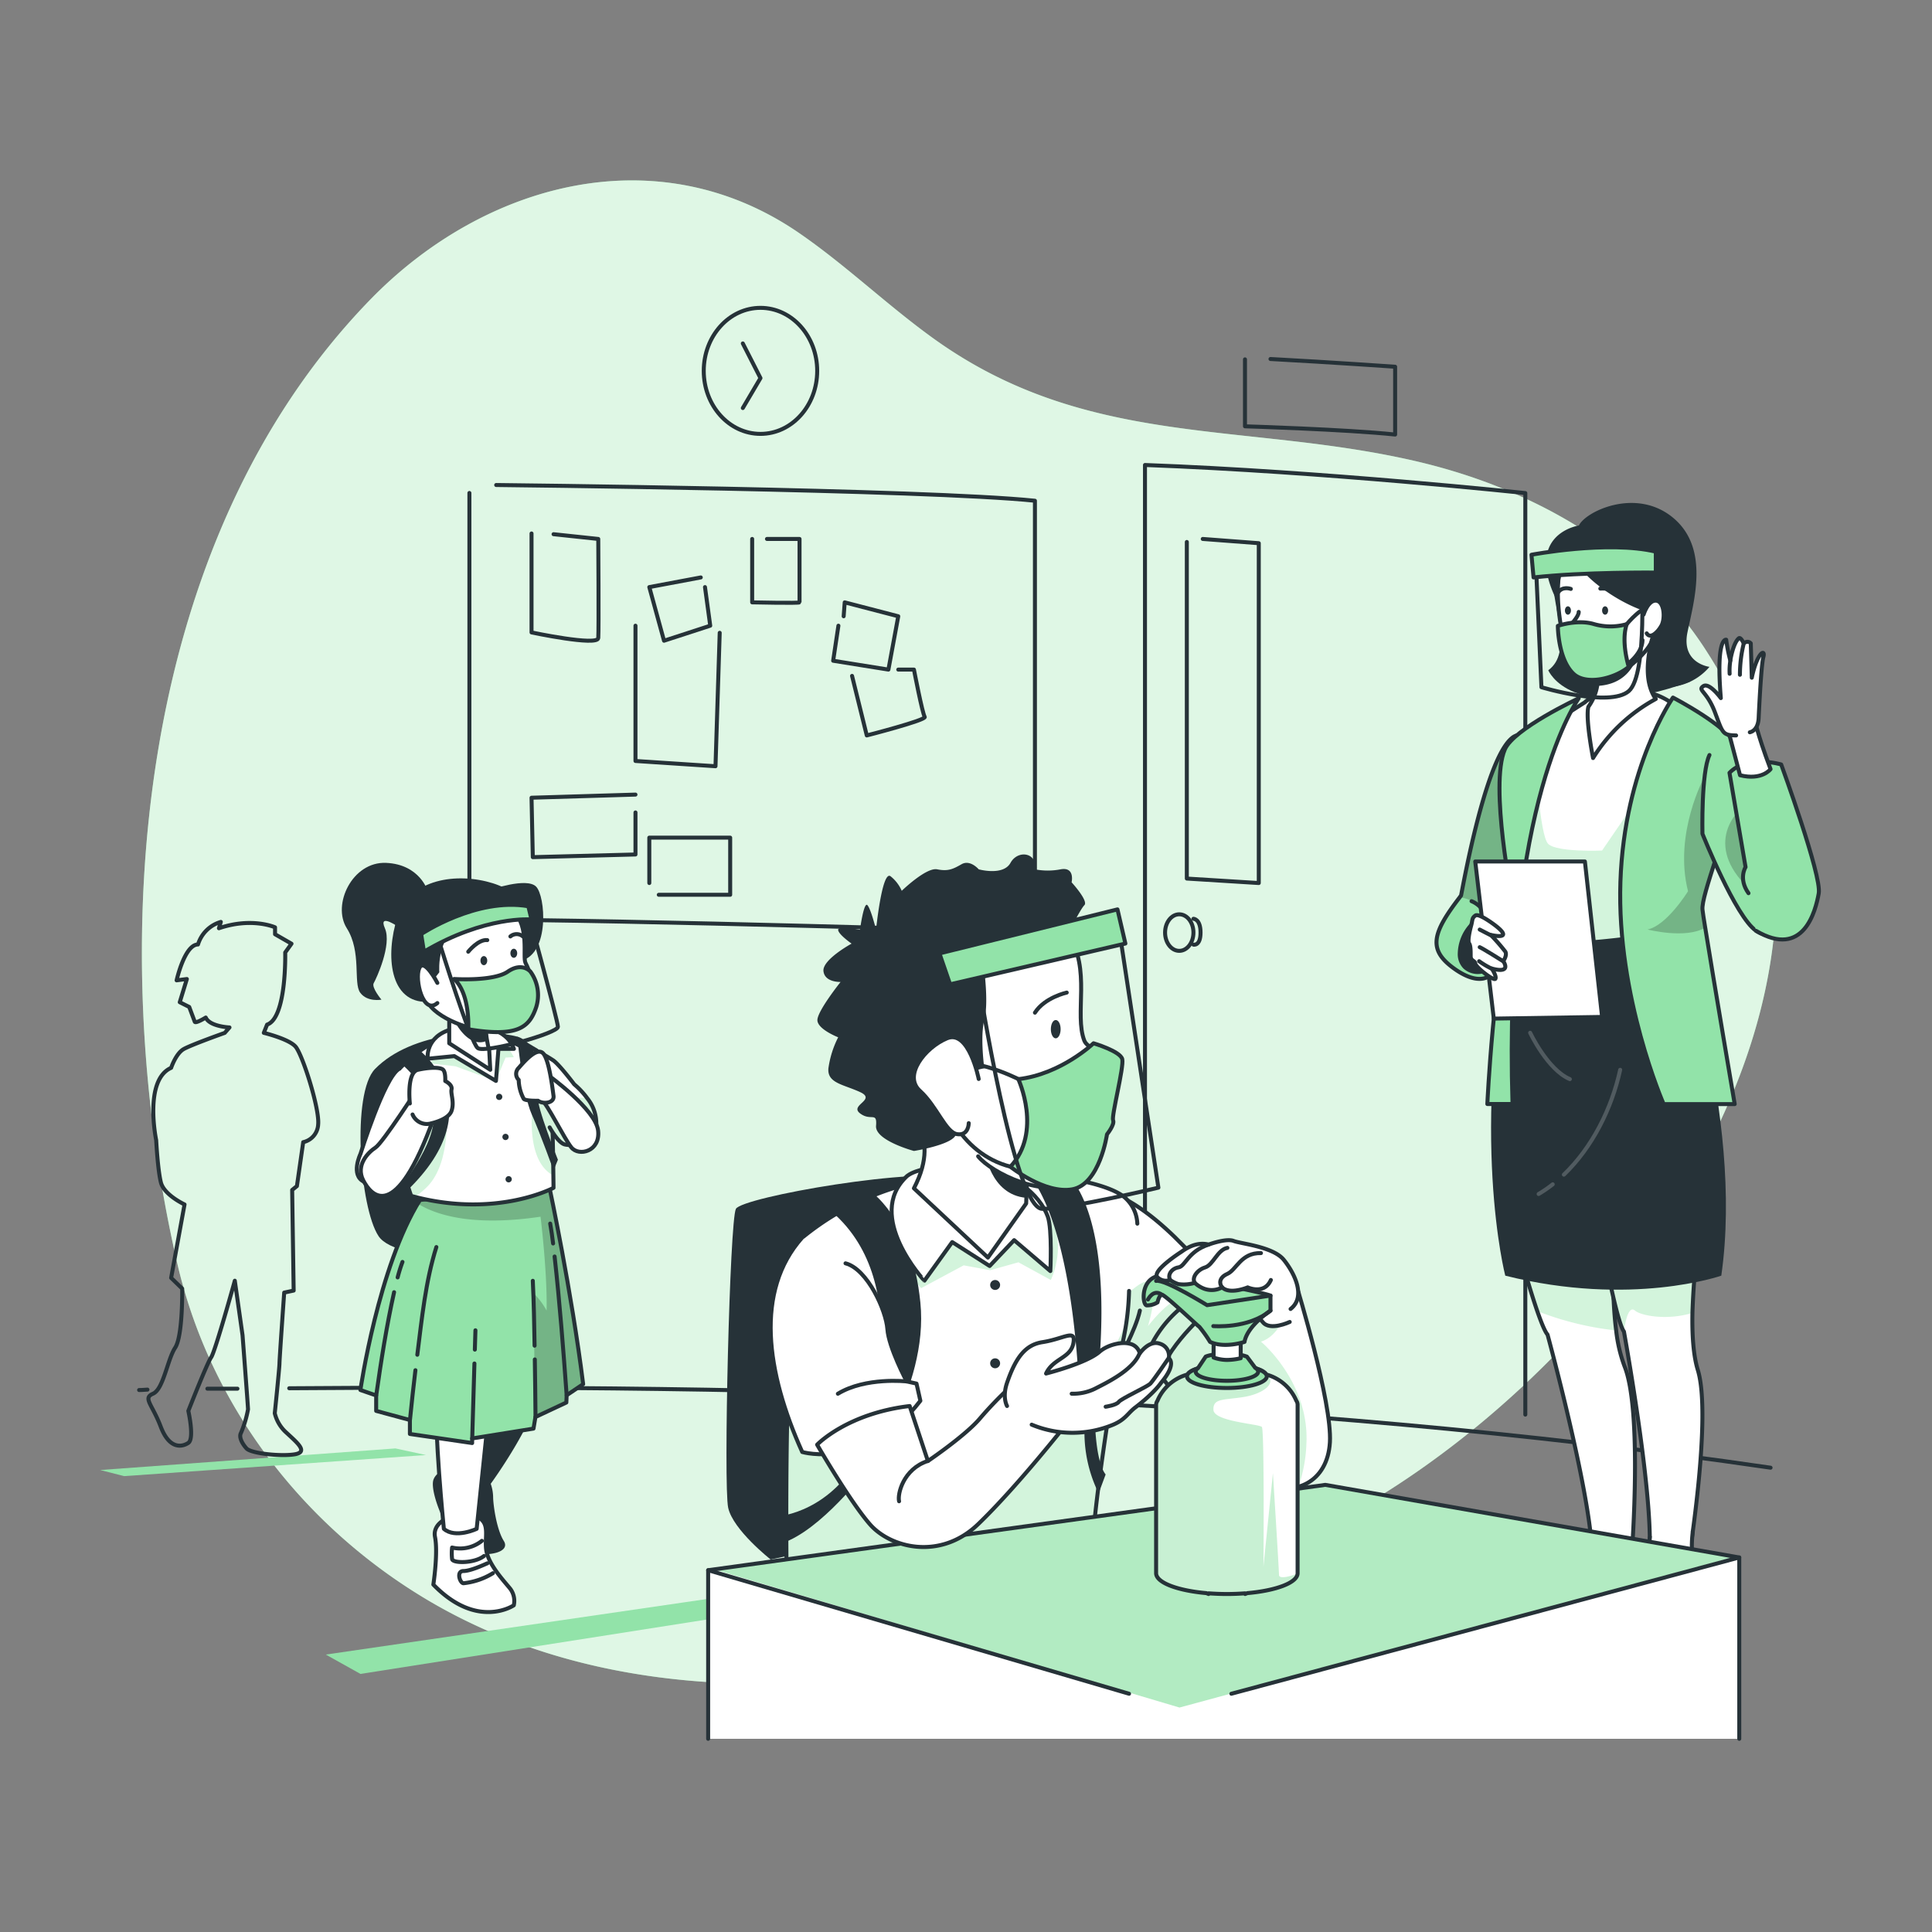<svg xmlns="http://www.w3.org/2000/svg" xmlns:xlink="http://www.w3.org/1999/xlink" viewBox="0 0 500 500"><rect x="0" y="0" width="500" height="500" fill="#808080" stroke="none"/><defs><clipPath id="freepik--clip-path--inject-31"><path d="M142.22,307.42s5.71,26.8,8.7,50.8l-4.27,2.87-.08,1.88-8,3.75-.5,3-15.88,2.55v1.19l-16.11-2.35v-3.61l-8.73-2.36v-4l-4.08-1.41s4.64-32,15.43-49.19Z" style="fill:#92E3A9;stroke:#263238;stroke-linecap:round;stroke-linejoin:round;stroke-width:1.031px"></path></clipPath><clipPath id="freepik--clip-path-2--inject-31"><path d="M143.25,307.41s-14.58,7.84-35.95,2.32l-.9-.24s-1.74-5.08-3.42-11c-2.07-7.27-4-15.84-2.75-18.18,0,0,8.14-11.7,19.65-12.89,9.78-1,21.41,5.91,22.3,10.41a84.85,84.85,0,0,1,.67,9.66h0c.21,5.85.32,12.79.36,16.75C143.24,306.19,143.25,307.41,143.25,307.41Z" style="fill:#fff;stroke:#263238;stroke-linecap:round;stroke-linejoin:round;stroke-width:1.031px"></path></clipPath><clipPath id="freepik--clip-path-3--inject-31"><path d="M137.89,271.48a43.58,43.58,0,0,1,5.37,3c1.64,1.23,5.34,6.13,5.34,6.13a20.75,20.75,0,0,1,3.39,3.63,10.43,10.43,0,0,1,2.34,6.72c-.43,5.43-6.48,5.68-8.21,5.21s-3.87-4.4-3.87-4.4" style="fill:#fff;stroke:#263238;stroke-linecap:round;stroke-linejoin:round;stroke-width:1.031px"></path></clipPath><clipPath id="freepik--clip-path-4--inject-31"><path d="M387.78,244.25c0,.42,0,.84,0,1.25.3,8.16-4.64,10.06-11.45,5.17s-5.72-9.1,1.44-18.44c.1-.15.21-.3.34-.46s6-34.67,13.07-40.67a3.66,3.66,0,0,1,1.31-.77S402.89,245.16,387.78,244.25Z" style="fill:#92E3A9;stroke:#263238;stroke-linecap:round;stroke-linejoin:round;stroke-width:1.031px"></path></clipPath><clipPath id="freepik--clip-path-5--inject-31"><path d="M422.35,401.38,412,401.31c-.69-16.3-11.5-55.92-11.5-55.92-.65-.73-1.58-3-2.65-6.06-3.54-10.25-8.46-29.43-8.46-29.43L418,315.11s-1.37,16.56.26,29.21a38.67,38.67,0,0,0,2.16,9.25C425.06,365,422.35,401.38,422.35,401.38Z" style="fill:#fff;stroke:#263238;stroke-linecap:round;stroke-linejoin:round;stroke-width:1.031px"></path></clipPath><clipPath id="freepik--clip-path-6--inject-31"><path d="M437.22,402.34l-10.29-1c.71-16.29-6.66-56.74-6.66-56.74-2.43-3.22-7.58-33.69-8-36.2l0-.16.65.18,27.38,7.68A184.74,184.74,0,0,0,438,339.78c-.11,5.57.22,11,1.4,14.8C443,366.33,437.22,402.34,437.22,402.34Z" style="fill:#fff;stroke:#263238;stroke-linecap:round;stroke-linejoin:round;stroke-width:1.031px"></path></clipPath><clipPath id="freepik--clip-path-7--inject-31"><path d="M444,197.81l-4.62,21.88-4.48,21.18s-18.76,3.27-29.19,3.27-14.17-2.94-14.17-2.94l-.64-37.68,0-2.2,12.27-15.09,7-4.48s1.67-2.17,10.37-2.9a17.71,17.71,0,0,1,13.59,4.26Z" style="fill:#fff;stroke:#263238;stroke-linecap:round;stroke-linejoin:round;stroke-width:1.031px"></path></clipPath><clipPath id="freepik--clip-path-8--inject-31"><path d="M441.31,240.09c2.05,12.8,7.63,45.65,7.63,45.65H430.55S418.36,258,419.36,228.23s13.6-47.7,13.6-47.7,14.28,7.42,16,12.14c2.28,6.34-1.68,19.36-4.9,29.52-2,6.28-3.69,11.45-3.45,13.28C440.68,236.2,440.94,237.82,441.31,240.09Z" style="fill:#92E3A9;stroke:#263238;stroke-linecap:round;stroke-linejoin:round;stroke-width:1.031px"></path></clipPath><clipPath id="freepik--clip-path-9--inject-31"><path d="M446.62,189.59c3.3,2.5,6.23,9.15,8.68,16.53s4.42,15.4,5.83,20.8c.45,1.72.84,3.16,1.17,4.24,2.41,7.82-2.59,13.23-7.84,9.71s-13.87-25.09-13.87-25.09-.35-15.85,1.82-20.38" style="fill:#92E3A9;stroke:#263238;stroke-linecap:round;stroke-linejoin:round;stroke-width:1.031px"></path></clipPath><clipPath id="freepik--clip-path-10--inject-31"><path d="M288.32,309c14.41,5.71,29.49,27.19,29.49,27.19s-12.61,22-21,22.53l-22-6.83Z" style="fill:#fff;stroke:#263238;stroke-linecap:round;stroke-linejoin:round;stroke-width:1.031px"></path></clipPath><clipPath id="freepik--clip-path-11--inject-31"><path d="M292.2,334.09A68.6,68.6,0,0,1,289,353.17s-5.78,34.2-6.34,48.19c-.81,19.88-79.05,9.46-79.05,9.46s-1.17-78.59,4.06-90.56a71.65,71.65,0,0,1,38-15.77c22.73-2.08,39.47,1.13,44.9,5a9.47,9.47,0,0,1,3.77,7.19" style="fill:#fff;stroke:#263238;stroke-linecap:round;stroke-linejoin:round;stroke-width:1.031px"></path></clipPath><clipPath id="freepik--clip-path-12--inject-31"><polyline points="183.27 450 183.27 406.37 184.79 406.16 342.98 384.28 449.09 402.89 450.12 403.07 450.12 450" style="fill:#fff;stroke:#263238;stroke-linecap:round;stroke-linejoin:round;stroke-width:1.031px"></polyline></clipPath><clipPath id="freepik--clip-path-13--inject-31"><path d="M313.87,338.11s-11.34,9.35-13.67,17.6c0,0,17.88,24.83,26.44,28.3s16.93-.47,17.54-10.74S335.61,333,335.61,333l-16.5,2.62,1.52,11.54Z" style="fill:#fff;stroke:#263238;stroke-linecap:round;stroke-linejoin:round;stroke-width:1.031px"></path></clipPath><clipPath id="freepik--clip-path-14--inject-31"><path d="M335.49,362.51a11.81,11.81,0,0,0-7.79-6.79c-.79-1.44-5-2.55-10.18-2.55s-9.39,1.11-10.19,2.55a11.81,11.81,0,0,0-7.8,6.83,1.86,1.86,0,0,0-.33,1v43.59c0,2.44,5.48,4.49,13,5.16l.58.23v-.18c1.51.11,3.09.18,4.73.18s3.22-.07,4.72-.18v.18l.59-.23c7.52-.67,13-2.72,13-5.16V363.55A1.85,1.85,0,0,0,335.49,362.51Z" style="fill:#fff;stroke:#263238;stroke-linecap:round;stroke-linejoin:round;stroke-width:1.031px"></path></clipPath></defs><g id="freepik--background-simple--inject-31"><path d="M459.67,233.46A112,112,0,0,0,442,169.08c-16.93-26.87-45.8-42.92-76.17-49.86-44.13-10.08-84.43-3.17-123.91-31.38-12.17-8.7-23-19.24-35.33-27.68-36.44-24.91-81.1-13-110.59,17.2-61.53,63.11-69,167.51-50.18,249.35,8.42,36.72,32.31,68,64.67,87.28,73.19,43.58,179,15,246.57-26.77C407.45,356.07,457.69,295.51,459.67,233.46Z" style="fill:#92E3A9"></path><path d="M459.67,233.46A112,112,0,0,0,442,169.08c-16.93-26.87-45.8-42.92-76.17-49.86-44.13-10.08-84.43-3.17-123.91-31.38-12.17-8.7-23-19.24-35.33-27.68-36.44-24.91-81.1-13-110.59,17.2-61.53,63.11-69,167.51-50.18,249.35,8.42,36.72,32.31,68,64.67,87.28,73.19,43.58,179,15,246.57-26.77C407.45,356.07,457.69,295.51,459.67,233.46Z" style="fill:#fff;opacity:0.7"></path></g><g id="freepik--Room--inject-31"><path d="M394.75,366.1V127.61s-52.25-5.57-98.43-7.27V343.23" style="fill:none;stroke:#263238;stroke-linecap:round;stroke-linejoin:round;stroke-width:1.031px"></path><path d="M322.2,93v17.33s26.22.79,38.86,2.13V94.91s-16.4-1.14-32.26-2" style="fill:none;stroke:#263238;stroke-linecap:round;stroke-linejoin:round;stroke-width:1.031px"></path><polyline points="307.15 140.26 307.15 227.37 325.77 228.53 325.77 140.58 311.27 139.48" style="fill:none;stroke:#263238;stroke-linecap:round;stroke-linejoin:round;stroke-width:1.031px"></polyline><path d="M308.86,241.35c0,2.61-1.64,4.73-3.67,4.73s-3.67-2.12-3.67-4.73,1.65-4.73,3.67-4.73S308.86,238.73,308.86,241.35Z" style="fill:none;stroke:#263238;stroke-linecap:round;stroke-linejoin:round;stroke-width:1.031px"></path><path d="M308.86,237.78s1.84,0,1.84,3.57-1.84,3.12-1.84,3.12" style="fill:none;stroke:#263238;stroke-linecap:round;stroke-linejoin:round;stroke-width:1.031px"></path><path d="M128.41,125.52s111,1.15,139.43,4.07V241.25S160.29,238,121.48,238V127.58" style="fill:none;stroke:#263238;stroke-linecap:round;stroke-linejoin:round;stroke-width:1.031px"></path><path d="M137.56,138.06v25.61s17.11,3.63,17.27,1.46,0-25.65,0-25.65l-11.57-1.23" style="fill:none;stroke:#263238;stroke-linecap:round;stroke-linejoin:round;stroke-width:1.031px"></path><polyline points="164.46 161.93 164.46 196.94 185.17 198.3 186.26 163.77" style="fill:none;stroke:#263238;stroke-linecap:round;stroke-linejoin:round;stroke-width:1.031px"></polyline><polyline points="181.36 149.44 168.04 151.94 171.85 165.82 183.81 161.93 182.45 151.94" style="fill:none;stroke:#263238;stroke-linecap:round;stroke-linejoin:round;stroke-width:1.031px"></polyline><path d="M220.51,174.92l3.81,15.41s15.6-4,15-4.81-2.79-12.23-2.79-12.23h-4.06" style="fill:none;stroke:#263238;stroke-linecap:round;stroke-linejoin:round;stroke-width:1.031px"></path><polyline points="216.98 161.93 215.62 171 229.92 173.29 232.47 159.49 218.61 155.89 218.34 159.49" style="fill:none;stroke:#263238;stroke-linecap:round;stroke-linejoin:round;stroke-width:1.031px"></polyline><path d="M194.66,139.48v16.41s12.26.27,12.26,0V139.48h-8.43" style="fill:none;stroke:#263238;stroke-linecap:round;stroke-linejoin:round;stroke-width:1.031px"></path><polyline points="164.46 205.64 137.56 206.45 137.89 221.83 164.46 221.14 164.46 210.26" style="fill:none;stroke:#263238;stroke-linecap:round;stroke-linejoin:round;stroke-width:1.031px"></polyline><polyline points="168.04 228.53 168.04 216.78 188.97 216.78 188.97 231.57 170.49 231.57" style="fill:none;stroke:#263238;stroke-linecap:round;stroke-linejoin:round;stroke-width:1.031px"></polyline><ellipse cx="196.81" cy="95.98" rx="14.68" ry="16.31" style="fill:none;stroke:#263238;stroke-linecap:round;stroke-linejoin:round;stroke-width:1.031px"></ellipse><polyline points="192.24 88.88 196.81 97.85 192.24 105.6" style="fill:none;stroke:#263238;stroke-linecap:round;stroke-linejoin:round;stroke-width:1.031px"></polyline></g><g id="freepik--Floor--inject-31"><path d="M74.85,359.28c127.79-1,256.63,2.07,383.37,20.56" style="fill:none;stroke:#263238;stroke-linecap:round;stroke-linejoin:round;stroke-width:1.031px"></path><path d="M53.67,359.39h7.78" style="fill:none;stroke:#263238;stroke-linecap:round;stroke-linejoin:round;stroke-width:1.031px"></path><path d="M36,359.74c1.07,0,1.1-.07,2.16-.11" style="fill:none;stroke:#263238;stroke-linecap:round;stroke-linejoin:round;stroke-width:1.031px"></path><polygon points="84.31 428.2 203.56 410.82 211.47 414.65 93.29 433.21 84.31 428.2" style="fill:#92E3A9"></polygon><polygon points="32.12 382.02 110.24 376.56 102.33 374.85 25.93 380.44 32.12 382.02" style="fill:#92E3A9"></polygon></g><g id="freepik--Silhouette--inject-31"><path d="M56.66,240.23c8.56-2.92,14.52-.24,14.52-.24v1.79l4.26,2.45-1.63,2.27s.42,16.93-4.69,18.67l-.85,2.13s6.32,1.52,8.16,3.5S82.75,287,82.34,291a4.93,4.93,0,0,1-3.87,4.59l-1.63,11.37-1.23,1L76,334l-2.45.52s-1.22,17.17-1.22,18.29-1.22,12.94-1.22,12.94a9.76,9.76,0,0,0,3.05,5.06c2.66,2.48,5.68,4.91,2.25,5.54S65,376.2,63.79,374.85s-2-3-1.43-4a29.09,29.09,0,0,0,1.83-6.12c0-.61-1.42-19.17-1.42-19.17l-2-14.11s-5.1,18.4-6.12,19.82-5.91,13.87-5.91,13.87,1.63,7.19,0,8.28-4.89,1.73-7.14-4.19-4.7-7.37-2-8.54,3.71-8.81,5.73-11.9,1.82-15.3,1.82-15.3l-2.86-2.78,3.47-19s-5.3-2.45-6.12-5.7-1.22-10.95-1.22-10.95-3.26-15.55,3.87-18.7c0,0,1.23-3.73,3.27-4.87s10.6-4.18,10.6-4.18l1.23-1.41s-5.12-.22-6.14-2.56c0,0-2.65,1.64-2.85,1.08l-1.43-3.82-2.45-1.23,1.84-6-2.65.34s2.06-9.26,5.53-9.28a8.75,8.75,0,0,1,5.91-5.84Z" style="fill:none;stroke:#263238;stroke-linecap:round;stroke-linejoin:round;stroke-width:1.031px"></path></g><g id="freepik--character-1--inject-31"><path d="M133.85,268.27c-7.89-2.09-27.18-1.45-36.79,8.37-6.12,6.25-4,35.88.91,43.27s36.79,6.33,41.15,0S145,271.21,133.85,268.27Z" style="fill:#263238"></path><path d="M140.65,355.73C140.26,365.93,127,384,127,384a11,11,0,0,1,.62,3.39c0,1.9.85,8.36,2.75,11.38s-4.23,4.21-8.79,3-10.7-15.51-9.38-18.89,6.69-2.75,6.69-2.75l6.38-19.81Z" style="fill:#263238"></path><path d="M112.15,410.09s1.26-8.16.43-12.34,5.3-6.42,9.31-5.64c5.52,1.06,3.4,5.16,3.94,9s4.82,8.29,6.26,10.11a5.25,5.25,0,0,1,.88,4.23S123.58,421.88,112.15,410.09Z" style="fill:#fff;stroke:#263238;stroke-linecap:round;stroke-linejoin:round;stroke-width:1.031px"></path><path d="M127,360.66l-3.64,35s-5.5,2.6-8.49,0c0,0-2.72-27.23-1.63-32.72S127,360.66,127,360.66Z" style="fill:#fff;stroke:#263238;stroke-linecap:round;stroke-linejoin:round;stroke-width:1.031px"></path><path d="M124.71,398.77A9,9,0,0,1,117,400.5a13.47,13.47,0,0,0,0,3c.21,1.12,5.82,1.12,8.26-.81" style="fill:#fff;stroke:#263238;stroke-linecap:round;stroke-linejoin:round;stroke-width:1.031px"></path><path d="M126.14,404.58c-.31.1-4.23,2-6.19,2s-.9,3.16,0,3.16a18.15,18.15,0,0,0,7.62-2.6" style="fill:#fff;stroke:#263238;stroke-linecap:round;stroke-linejoin:round;stroke-width:1.031px"></path><path d="M142.22,307.42s5.71,26.8,8.7,50.8l-4.27,2.87-.08,1.88-8,3.75-.5,3-15.88,2.55v1.19l-16.11-2.35v-3.61l-8.73-2.36v-4l-4.08-1.41s4.64-32,15.43-49.19Z" style="fill:#92E3A9"></path><g style="clip-path:url(#freepik--clip-path--inject-31)"><path d="M150.92,358.22l-4.27,2.88-.08,1.87-8,3.75-.16,1c0-14.72-.39-33.1-.39-33.1a18.8,18.8,0,0,1,3.44,4.56c.21-10-1.57-24.3-1.57-24.3-17.83,2.64-27.21-.52-31.81-3.4.21-.34.41-.68.62-1l33.51-3.07S147.93,334.21,150.92,358.22Z" style="fill-opacity:0.7;opacity:0.3"></path></g><path d="M142.22,307.42s5.71,26.8,8.7,50.8l-4.27,2.87-.08,1.88-8,3.75-.5,3-15.88,2.55v1.19l-16.11-2.35v-3.61l-8.73-2.36v-4l-4.08-1.41s4.64-32,15.43-49.19Z" style="fill:none;stroke:#263238;stroke-linecap:round;stroke-linejoin:round;stroke-width:1.031px"></path><path d="M143.25,307.41s-14.58,7.84-35.95,2.32l-.9-.24s-1.74-5.08-3.42-11c-2.07-7.27-4-15.84-2.75-18.18,0,0,8.14-11.7,19.65-12.89,9.78-1,21.41,5.91,22.3,10.41a84.85,84.85,0,0,1,.67,9.66h0c.21,5.85.32,12.79.36,16.75C143.24,306.19,143.25,307.41,143.25,307.41Z" style="fill:#fff"></path><g style="clip-path:url(#freepik--clip-path-2--inject-31)"><path d="M112.23,272.18l-.68,3.05,6.3.72,10.46,3.82,2.53-6.07,2.13-.1s-2.92-6.79-10.06-5.33S112.23,272.18,112.23,272.18Z" style="fill:#92E3A9;opacity:0.4"></path><path d="M110.68,307a19.21,19.21,0,0,1-3.38,2.78l-.9-.24s-1.74-5.08-3.42-11c5.55-5.94,12.49-12,12.49-12S117,300.42,110.68,307Z" style="fill:#92E3A9;opacity:0.4"></path><path d="M143.21,304.22c-8.57-4.53-4.78-22.59-4.78-22.59L142,288.2a10.92,10.92,0,0,1,.84-.73C143.06,293.32,143.17,300.26,143.21,304.22Z" style="fill:#92E3A9;opacity:0.4"></path></g><path d="M143.25,307.41s-14.58,7.84-35.95,2.32l-.9-.24s-1.74-5.08-3.42-11c-2.07-7.27-4-15.84-2.75-18.18,0,0,8.14-11.7,19.65-12.89,9.78-1,21.41,5.91,22.3,10.41a84.85,84.85,0,0,1,.67,9.66h0c.21,5.85.32,12.79.36,16.75C143.24,306.19,143.25,307.41,143.25,307.41Z" style="fill:none;stroke:#263238;stroke-linecap:round;stroke-linejoin:round;stroke-width:1.031px"></path><path d="M108.16,271.48s21.47,15.66-5.37,39V308.4s10.49-12.72,9.36-20.15-9.36-13.9-9.36-13.9Z" style="fill:#263238"></path><path d="M133.85,268.27s1.43,14.91,3.71,20,5.69,14.65,5.69,14.65l1.14-2.78s-5.67-14.07-5.12-16.14,0-12.5,0-12.5Z" style="fill:#263238"></path><path d="M110.68,274s-.75-5.8,6.32-7.66,14.13-.15,16,5.11h-4l-.65,8.29-10.77-6.42Z" style="fill:#fff;stroke:#263238;stroke-linecap:round;stroke-linejoin:round;stroke-width:1.031px"></path><path d="M103.29,276.63c-3.8,2.13-10,22-10,22s-2.67,5.53.94,7.21,7.31,1.78,10.54-2.18,1.56-10.2,1.56-10.2,2.41-7.34.42-12.71" style="fill:#fff;stroke:#263238;stroke-linecap:round;stroke-linejoin:round;stroke-width:1.031px"></path><path d="M108.16,281.64s-9.1,14.13-11,15.36S92,301.55,94,305.46s8.27,11.6,18.21-16" style="fill:#fff;stroke:#263238;stroke-linecap:round;stroke-linejoin:round;stroke-width:1.031px"></path><path d="M106.07,285.58s-.9-8.06,2.09-8.72,5.85-.7,6.53,0,.54,2.91.54,2.91,1.9.92,1.63,2.14.78,3.27,0,5.57-5.19,3.22-5.19,3.22a4,4,0,0,1-4.9-2.27" style="fill:#fff;stroke:#263238;stroke-linecap:round;stroke-linejoin:round;stroke-width:1.031px"></path><path d="M137.89,271.48a43.58,43.58,0,0,1,5.37,3c1.64,1.23,5.34,6.13,5.34,6.13a20.75,20.75,0,0,1,3.39,3.63,10.43,10.43,0,0,1,2.34,6.72c-.43,5.43-6.48,5.68-8.21,5.21s-3.87-4.4-3.87-4.4" style="fill:#fff"></path><g style="clip-path:url(#freepik--clip-path-3--inject-31)"><path d="M154.33,291c-.43,5.43-6.48,5.68-8.21,5.21s-3.87-4.4-3.87-4.4l-1.11-5.18.87,1.59s5.31-5.14,10-3.94A10.43,10.43,0,0,1,154.33,291Z" style="fill:#92E3A9;opacity:0.4"></path></g><path d="M137.89,271.48a43.58,43.58,0,0,1,5.37,3c1.64,1.23,5.34,6.13,5.34,6.13a20.75,20.75,0,0,1,3.39,3.63,10.43,10.43,0,0,1,2.34,6.72c-.43,5.43-6.48,5.68-8.21,5.21s-3.87-4.4-3.87-4.4" style="fill:none;stroke:#263238;stroke-linecap:round;stroke-linejoin:round;stroke-width:1.031px"></path><path d="M141.94,278.31s12.23,8.83,12.85,14.27-5,6.8-6.94,4.35-6.11-11.08-7.81-12.51" style="fill:#fff;stroke:#263238;stroke-linecap:round;stroke-linejoin:round;stroke-width:1.031px"></path><path d="M134.26,276.35c1.73-2,4.89-5.51,6.39-3.64s2.34,8.94,2.6,10.9-2.77,2.19-4,1.26c0,0-3.3.09-3.72-.51a10.82,10.82,0,0,1-1.29-4.89A2.14,2.14,0,0,1,134.26,276.35Z" style="fill:#fff;stroke:#263238;stroke-linecap:round;stroke-linejoin:round;stroke-width:1.031px"></path><path d="M130,283.87a.81.81,0,1,1-.81-.81A.81.81,0,0,1,130,283.87Z" style="fill:#263238"></path><path d="M131.64,294.24a.81.81,0,1,1-.8-.81A.81.81,0,0,1,131.64,294.24Z" style="fill:#263238"></path><path d="M132.45,305.19a.81.81,0,1,1-.81-.81A.81.81,0,0,1,132.45,305.19Z" style="fill:#263238"></path><path d="M102.91,330.59a39.88,39.88,0,0,1,1.25-4" style="fill:none;stroke:#263238;stroke-linecap:round;stroke-linejoin:round;stroke-width:1.031px"></path><path d="M97.37,361.09c1.26-8.92,2.66-17.87,4.62-26.67" style="fill:none;stroke:#263238;stroke-linecap:round;stroke-linejoin:round;stroke-width:1.031px"></path><path d="M108,350.61c1.17-9.26,2.11-18.94,4.93-27.87" style="fill:none;stroke:#263238;stroke-linecap:round;stroke-linejoin:round;stroke-width:1.031px"></path><path d="M106.1,367.47c.42-4.29.9-8.58,1.41-12.86" style="fill:none;stroke:#263238;stroke-linecap:round;stroke-linejoin:round;stroke-width:1.031px"></path><path d="M122.89,349.28l.15-5" style="fill:none;stroke:#263238;stroke-linecap:round;stroke-linejoin:round;stroke-width:1.031px"></path><path d="M122.21,372.24l.57-19.37" style="fill:none;stroke:#263238;stroke-linecap:round;stroke-linejoin:round;stroke-width:1.031px"></path><path d="M138.35,348.26c-.09-5.6-.19-11.2-.46-16.79" style="fill:none;stroke:#263238;stroke-linecap:round;stroke-linejoin:round;stroke-width:1.031px"></path><path d="M138.59,366.72q-.06-7.46-.18-14.9" style="fill:none;stroke:#263238;stroke-linecap:round;stroke-linejoin:round;stroke-width:1.031px"></path><path d="M143.14,321.81c-.21-1.72-.44-3.44-.75-5.15" style="fill:none;stroke:#263238;stroke-linecap:round;stroke-linejoin:round;stroke-width:1.031px"></path><path d="M146.65,361.09c-.87-12-1.8-24-3.12-35.91" style="fill:none;stroke:#263238;stroke-linecap:round;stroke-linejoin:round;stroke-width:1.031px"></path><path d="M126.62,271.91l.26,4.95L116.26,270V259.68s12.53.42,10.48,2.93a3.71,3.71,0,0,0-.67,1.43,13.32,13.32,0,0,0,0,5.3A25.9,25.9,0,0,0,126.62,271.91Z" style="fill:#fff;stroke:#263238;stroke-linecap:round;stroke-linejoin:round;stroke-width:1.031px"></path><path d="M126.07,269.34c-5.3,2.3-8.91-6-8.91-6l8.91.73A13.32,13.32,0,0,0,126.07,269.34Z" style="fill:#263238"></path><path d="M110.68,230.56s-2-6.85-10.74-7.25S85.87,234.1,89.75,240.23s1.63,14.13,3.46,16.66,5.51,1.82,5.51,1.82-2.65-3.15-2-4.28,4.76-9.93,2.89-14.2,4,0,4,0Z" style="fill:#263238"></path><path d="M127,230.26s9.28-3.27,11.73-.82,3.57,17.23-3.77,19.17S127,230.26,127,230.26Z" style="fill:#263238"></path><path d="M108.79,235.94c4.53-5.61,18.15-5.94,24-.27,4.34,4.18,2.41,12,3.21,13.53,5.09,10-1.18,16.15-7.57,17.48-4.2.87-14.52-2.45-17.47-6.88C105.33,251.32,102.17,244.12,108.79,235.94Z" style="fill:#fff;stroke:#263238;stroke-linecap:round;stroke-linejoin:round;stroke-width:1.031px"></path><path d="M111.36,254.62l2.34-3s-1-10.81,7.78-13.67,12.37-1.11,12.37-1.11,2.82-5.41-6.32-8.26-21.47-1.24-24.68,8.76-2,22.28,7.83,21.94Z" style="fill:#263238"></path><path d="M117.54,253.36s10.11.68,13.87-1.9,5.87,0,5.87,0a10.38,10.38,0,0,1,1.47,9.24c-1.77,5.17-4.7,7.8-17.57,5.67C121.18,266.37,121.76,257.31,117.54,253.36Z" style="fill:#92E3A9;stroke:#263238;stroke-linecap:round;stroke-linejoin:round;stroke-width:1.031px"></path><path d="M121.18,246.3s2.61-3.27,4.93-3" style="fill:none;stroke:#263238;stroke-linecap:round;stroke-linejoin:round;stroke-width:1.031px"></path><path d="M132.09,242.35a2.48,2.48,0,0,1,3.23,0" style="fill:none;stroke:#263238;stroke-linecap:round;stroke-linejoin:round;stroke-width:1.031px"></path><ellipse cx="125.22" cy="248.61" rx="0.88" ry="1.18" style="fill:#263238"></ellipse><path d="M133.85,246.7c0,.65-.39,1.18-.88,1.18s-.88-.53-.88-1.18.39-1.17.88-1.17S133.85,246.05,133.85,246.7Z" style="fill:#263238"></path><path d="M113.19,254.37s-3.45-6.7-4.69-3.78,1,12.2,4.69,9" style="fill:#fff;stroke:#263238;stroke-linecap:round;stroke-linejoin:round;stroke-width:1.031px"></path><path d="M110.68,241.44s12.1-6.7,25.55-6.9c0,0,8.16,29.59,8.16,31.21s-18.86,6.92-20.75,5.49S114,244.79,114,244.79l-2.24.74Z" style="fill:none;stroke:#263238;stroke-linecap:round;stroke-linejoin:round;stroke-width:1.031px"></path><path d="M109,241.75s14.27-9.56,27.73-7.21l.82,3.42s-11.93-1.08-27.83,8.34Z" style="fill:#92E3A9;stroke:#263238;stroke-linecap:round;stroke-linejoin:round;stroke-width:1.031px"></path></g><g id="freepik--character-3--inject-31"><path d="M387.78,244.25c0,.42,0,.84,0,1.25.3,8.16-4.64,10.06-11.45,5.17s-5.72-9.1,1.44-18.44c.1-.15.21-.3.34-.46s6-34.67,13.07-40.67a3.66,3.66,0,0,1,1.31-.77S402.89,245.16,387.78,244.25Z" style="fill:#92E3A9"></path><g style="clip-path:url(#freepik--clip-path-4--inject-31)"><path d="M384.92,236.62a10.18,10.18,0,0,0-7.13-4.39c.1-.15.21-.3.34-.46s6-34.67,13.07-40.67c.56,8.33,1.73,25.34,1.93,26C393.41,217.87,390.14,244,384.92,236.62Z" style="fill-opacity:0.7;opacity:0.3"></path></g><path d="M387.78,244.25c0,.42,0,.84,0,1.25.3,8.16-4.64,10.06-11.45,5.17s-5.72-9.1,1.44-18.44c.1-.15.21-.3.34-.46s6-34.67,13.07-40.67a3.66,3.66,0,0,1,1.31-.77S402.89,245.16,387.78,244.25Z" style="fill:none;stroke:#263238;stroke-linecap:round;stroke-linejoin:round;stroke-width:1.031px"></path><path d="M380.84,233.23a6.64,6.64,0,0,1,4.08,5.41" style="fill:none;stroke:#263238;stroke-linecap:round;stroke-linejoin:round;stroke-width:1.031px"></path><path d="M382.67,238.26a2.06,2.06,0,0,0-.92,0,3.15,3.15,0,0,0-1.37.8,11.74,11.74,0,0,0-3.11,7.59,5.29,5.29,0,0,0,1.47,4,5.5,5.5,0,0,0,5.42,1.15,5.4,5.4,0,0,0,3.56-4.21,7.83,7.83,0,0,0-1.26-5.29C385.77,241.18,384.46,238.61,382.67,238.26Z" style="fill:#263238"></path><path d="M422.35,401.38,412,401.31c-.69-16.3-11.5-55.92-11.5-55.92-.65-.73-1.58-3-2.65-6.06-3.54-10.25-8.46-29.43-8.46-29.43L418,315.11s-1.37,16.56.26,29.21a38.67,38.67,0,0,0,2.16,9.25C425.06,365,422.35,401.38,422.35,401.38Z" style="fill:#fff"></path><g style="clip-path:url(#freepik--clip-path-5--inject-31)"><path d="M418.25,344.32a79,79,0,0,1-20.38-5c-3.54-10.25-8.46-29.43-8.46-29.43L418,315.11S416.62,331.67,418.25,344.32Z" style="fill:#92E3A9;opacity:0.4"></path></g><path d="M422.35,401.38,412,401.31c-.69-16.3-11.5-55.92-11.5-55.92-.65-.73-1.58-3-2.65-6.06-3.54-10.25-8.46-29.43-8.46-29.43L418,315.11s-1.37,16.56.26,29.21a38.67,38.67,0,0,0,2.16,9.25C425.06,365,422.35,401.38,422.35,401.38Z" style="fill:none;stroke:#263238;stroke-linecap:round;stroke-linejoin:round;stroke-width:1.031px"></path><path d="M437.22,402.34l-10.29-1c.71-16.29-6.66-56.74-6.66-56.74-2.43-3.22-7.58-33.69-8-36.2l0-.16.65.18,27.38,7.68A184.74,184.74,0,0,0,438,339.78c-.11,5.57.22,11,1.4,14.8C443,366.33,437.22,402.34,437.22,402.34Z" style="fill:#fff"></path><g style="clip-path:url(#freepik--clip-path-6--inject-31)"><path d="M440.27,316.07A184.74,184.74,0,0,0,438,339.78c-6.72,2.05-13.42.67-14.85-.59-2.08-1.82-2.86,5.38-2.86,5.38-2.43-3.22-7.58-33.69-8-36.2l.62,0Z" style="fill:#92E3A9;opacity:0.4"></path></g><path d="M437.22,402.34l-10.29-1c.71-16.29-6.66-56.74-6.66-56.74-2.43-3.22-7.58-33.69-8-36.2l0-.16.65.18,27.38,7.68A184.74,184.74,0,0,0,438,339.78c-.11,5.57.22,11,1.4,14.8C443,366.33,437.22,402.34,437.22,402.34Z" style="fill:none;stroke:#263238;stroke-linecap:round;stroke-linejoin:round;stroke-width:1.031px"></path><path d="M433,237.78s18.47,50.5,12.47,92.36c0,0-23.29,8.17-55.91,0,0,0-9.5-36.56,2.06-92Z" style="fill:#263238"></path><path d="M444,197.81l-4.62,21.88-4.48,21.18s-18.76,3.27-29.19,3.27-14.17-2.94-14.17-2.94l-.64-37.68,0-2.2,12.27-15.09,7-4.48s1.67-2.17,10.37-2.9a17.71,17.71,0,0,1,13.59,4.26Z" style="fill:#fff"></path><g style="clip-path:url(#freepik--clip-path-7--inject-31)"><path d="M439.42,219.69l-4.48,21.18s-18.76,3.27-29.19,3.27-14.17-2.94-14.17-2.94l-.64-37.68,6.48-7.37s1,20.09,3.27,22.27,13.92,1.7,13.92,1.7l11.81-17.25S432.34,210.47,439.42,219.69Z" style="fill:#92E3A9;opacity:0.4"></path></g><path d="M444,197.81l-4.62,21.88-4.48,21.18s-18.76,3.27-29.19,3.27-14.17-2.94-14.17-2.94l-.64-37.68,0-2.2,12.27-15.09,7-4.48s1.67-2.17,10.37-2.9a17.71,17.71,0,0,1,13.59,4.26Z" style="fill:none;stroke:#263238;stroke-linecap:round;stroke-linejoin:round;stroke-width:1.031px"></path><path d="M401.91,150.08c0,7.39,5.16,18.76-1.22,23.38,0,0,5.84,14.14,36.68,2.95l-4.74-31.49s-12-6.8-18-6.66S401.91,142.74,401.91,150.08Z" style="fill:#263238"></path><path d="M412.28,169.46a13.82,13.82,0,0,1,1.08,8,13.07,13.07,0,0,1-2.29,5.46c-.79,3.09,1.21,13.26,1.21,13.26a43.66,43.66,0,0,1,16.24-15.29c-4.69-6.52,0-18.55,0-18.55s-23-4-17.45,4.82A18.46,18.46,0,0,1,412.28,169.46Z" style="fill:#fff;stroke:#263238;stroke-linecap:round;stroke-linejoin:round;stroke-width:1.031px"></path><path d="M413.36,177.51c10-.46,10.81-9.78,10.81-9.78a31.22,31.22,0,0,0-11.89,1.73A13.82,13.82,0,0,1,413.36,177.51Z" style="fill:#263238"></path><path d="M432.63,152.43a14.46,14.46,0,0,0-14.37-17.61c-17.64,0-15.68,20.15-14.09,28.27,1.42,7.32,4.64,12.34,7.05,12.34,6.88,0,13.85-5.27,13.85-9.78" style="fill:#fff;stroke:#263238;stroke-linecap:round;stroke-linejoin:round;stroke-width:1.031px"></path><path d="M414.16,152.33s3-.23,4.69,1" style="fill:none;stroke:#263238;stroke-linecap:round;stroke-linejoin:round;stroke-width:1.031px"></path><path d="M406.53,152.41s-2.21-.83-3.35,1" style="fill:none;stroke:#263238;stroke-linecap:round;stroke-linejoin:round;stroke-width:1.031px"></path><path d="M414.62,158c0,.6.35,1.08.78,1.08s.78-.48.78-1.08-.35-1.09-.78-1.09S414.62,157.37,414.62,158Z" style="fill:#263238"></path><path d="M405,158c0,.6.35,1.08.78,1.08s.78-.48.78-1.08-.35-1.09-.78-1.09S405,157.37,405,158Z" style="fill:#263238"></path><path d="M408.57,158.37c0,1.57-3.13,4-2.52,4.83a7.13,7.13,0,0,0,2.52,1.49" style="fill:#fff;stroke:#263238;stroke-linecap:round;stroke-linejoin:round;stroke-width:1.031px"></path><path d="M407.75,167.21a6,6,0,0,0,4.83,0" style="fill:#fff;stroke:#263238;stroke-linecap:round;stroke-linejoin:round;stroke-width:1.031px"></path><path d="M407.27,142.47c-1.49,4.21,11.77,14.83,21.82,16.58,0,0,.79,14.59-1.11,18.46a14.82,14.82,0,0,0,14.43-4.93s-7.34-.89-5.7-8.91S442.53,141.93,433,134s-22.62-1.69-24.39,2c0,0-14.8,2.18-5.29,20.25a30.26,30.26,0,0,1,1.58-10.46C406.67,141.11,407.27,142.47,407.27,142.47Z" style="fill:#263238"></path><path d="M421,161.53a15.48,15.48,0,0,1-8.43,0c-4.35-1.32-9.4.45-9.4.45s0,8.63,4.09,12.43c3.14,2.92,10.43,1.36,14.26-1.83C421.53,172.58,419.45,166.12,421,161.53Z" style="fill:#92E3A9;stroke:#263238;stroke-linecap:round;stroke-linejoin:round;stroke-width:1.031px"></path><path d="M421,161.53s4.55-5.47,6.32-4" style="fill:none;stroke:#263238;stroke-linecap:round;stroke-linejoin:round;stroke-width:1.031px"></path><path d="M421.53,172.58s6.91-5.17,6.42-8.91" style="fill:none;stroke:#263238;stroke-linecap:round;stroke-linejoin:round;stroke-width:1.031px"></path><path d="M425.36,159.05s1.15-3.8,3.26-3.6,2.37,4.62,1.36,6.46-2.92,3.53-3.81,2" style="fill:#fff;stroke:#263238;stroke-linecap:round;stroke-linejoin:round;stroke-width:1.031px"></path><path d="M428.52,144.44s-12.88-2.51-31.1,0l1.5,33.41s17.65,5.3,22.61,1,3.22-31.08,3.22-31.08l3.77.41Z" style="fill:none;stroke:#263238;stroke-linecap:round;stroke-linejoin:round;stroke-width:1.031px"></path><path d="M428.52,148.18s-18.59-.19-31.64,1.26l-.54-5.87s19.78-3.76,32.18-.8Z" style="fill:#92E3A9;stroke:#263238;stroke-linecap:round;stroke-linejoin:round;stroke-width:1.031px"></path><path d="M441.31,240.09c2.05,12.8,7.63,45.65,7.63,45.65H430.55S418.36,258,419.36,228.23s13.6-47.7,13.6-47.7,14.28,7.42,16,12.14c2.28,6.34-1.68,19.36-4.9,29.52-2,6.28-3.69,11.45-3.45,13.28C440.68,236.2,440.94,237.82,441.31,240.09Z" style="fill:#92E3A9"></path><g style="clip-path:url(#freepik--clip-path-8--inject-31)"><path d="M444,222.19c-2,6.28-3.69,11.45-3.45,13.28.09.73.35,2.35.72,4.62-5.1,3-14.89.46-14.89.46,5-1,10.48-9.9,10.48-9.9-3.8-15,4.26-29.65,4.26-29.65l2.88,6.81Z" style="fill-opacity:0.7;opacity:0.3"></path></g><path d="M441.31,240.09c2.05,12.8,7.63,45.65,7.63,45.65H430.55S418.36,258,419.36,228.23s13.6-47.7,13.6-47.7,14.28,7.42,16,12.14c2.28,6.34-1.68,19.36-4.9,29.52-2,6.28-3.69,11.45-3.45,13.28C440.68,236.2,440.94,237.82,441.31,240.09Z" style="fill:none;stroke:#263238;stroke-linecap:round;stroke-linejoin:round;stroke-width:1.031px"></path><path d="M408.57,180.72s-19.57,26.72-17.13,105h-6.52s1.6-34.48,6.52-52.51c0,0-6-29.89-2-39.24C391.73,188.56,408.57,180.72,408.57,180.72Z" style="fill:#92E3A9;stroke:#263238;stroke-linecap:round;stroke-linejoin:round;stroke-width:1.031px"></path><path d="M446.62,189.59c3.3,2.5,6.23,9.15,8.68,16.53s4.42,15.4,5.83,20.8c.45,1.72.84,3.16,1.17,4.24,2.41,7.82-2.59,13.23-7.84,9.71s-13.87-25.09-13.87-25.09-.35-15.85,1.82-20.38" style="fill:#92E3A9"></path><g style="clip-path:url(#freepik--clip-path-9--inject-31)"><path d="M461.13,226.92c-2.06,4.39-5.46,6.42-9.84,1.7-10-10.74-2.25-20,4-22.5C457.74,213.46,459.72,221.52,461.13,226.92Z" style="fill-opacity:0.7;opacity:0.3"></path></g><path d="M446.62,189.59c3.3,2.5,6.23,9.15,8.68,16.53s4.42,15.4,5.83,20.8c.45,1.72.84,3.16,1.17,4.24,2.41,7.82-2.59,13.23-7.84,9.71s-13.87-25.09-13.87-25.09-.35-15.85,1.82-20.38" style="fill:none;stroke:#263238;stroke-linecap:round;stroke-linejoin:round;stroke-width:1.031px"></path><path d="M452.51,231.16c-2.68-3.75-.76-6.76-.76-6.76L447.59,200c4.63-4.76,13.38-2.16,13.38-2.16s10.53,28.79,9.72,33.35-3.91,17-16.23,9.71" style="fill:#92E3A9;stroke:#263238;stroke-linecap:round;stroke-linejoin:round;stroke-width:1.031px"></path><path d="M454,185.66s.55,3.67,4.22,13.39c0,0-2.21,3-7.9,1.58l-3.52-13.34Z" style="fill:#fff;stroke:#263238;stroke-linecap:round;stroke-linejoin:round;stroke-width:1.031px"></path><path d="M449.3,190.33c-3.62-.05-3.44-.63-5.5-6.06s-4.54-5.61-3-6.68,4.55,3.08,4.55,3.08c-1.32-15.93,1.39-15.11,1.39-15.11a39.17,39.17,0,0,0,1.06,5.38s.7-4.47,2.19-5.74c.51-.44,1.28,1.29,1.28,1.29s1-.88,1.83,0l.26,8.9c1.42-6.72,3.61-7.54,3-5.36s-1.22,15.76-1.22,15.76c-.1,2.35-1.17,3.47-2.29,3.72" style="fill:#fff;stroke:#263238;stroke-linecap:round;stroke-linejoin:round;stroke-width:1.031px"></path><path d="M451.29,166.49a34.22,34.22,0,0,0-1,8.14" style="fill:none;stroke:#263238;stroke-linecap:round;stroke-linejoin:round;stroke-width:1.031px"></path><path d="M447.82,170.94a15.86,15.86,0,0,0-.19,3.43" style="fill:none;stroke:#263238;stroke-linecap:round;stroke-linejoin:round;stroke-width:1.031px"></path><polygon points="414.62 263.18 410.17 222.95 381.79 222.95 386.59 263.61 414.62 263.18" style="fill:#fff;stroke:#263238;stroke-linecap:round;stroke-linejoin:round;stroke-width:1.031px"></polygon><path d="M387,239.52s-4.22-3.26-5.17-2.58-.68,1.09-1.09,2.58-.95,4.08-.54,4.62.41,1.91.41,3.27,1.09,1.08,1.22,2,4.76,4.53,5.17,3.9-.95-2.67-.95-2.67,5.16,1.63,3-1.91c0,0,1.06-1.49.53-2.44a48.34,48.34,0,0,0-3.8-4.35S392.16,243.53,387,239.52Z" style="fill:#fff;stroke:#263238;stroke-linecap:round;stroke-linejoin:round;stroke-width:1.031px"></path><path d="M389,248.76s-5.24-3.29-6.05-3.63" style="fill:none;stroke:#263238;stroke-linecap:round;stroke-linejoin:round;stroke-width:1.031px"></path><path d="M385.73,242s-2.17-1.09-2.78-1.43" style="fill:none;stroke:#263238;stroke-linecap:round;stroke-linejoin:round;stroke-width:1.031px"></path><path d="M386,250.67a21.62,21.62,0,0,1-3.2-1.91" style="fill:none;stroke:#263238;stroke-linecap:round;stroke-linejoin:round;stroke-width:1.031px"></path><path d="M422.53,398.57a26.37,26.37,0,0,0,2.15,11.83c1.88,4.06-1.08,15.09-1.08,15.09h-3.41l-2.78-6.93-7,6.93H394.75s.87-2.78,5.49-5.91c0,0,5.08-1.61,8.1-8.13,1.6-3.47,3.91-6.14,3.42-13.62" style="fill:#fff;stroke:#263238;stroke-linecap:round;stroke-linejoin:round;stroke-width:1.031px"></path><path d="M394.75,425.49h15.66l7-6.93,2.78,6.93h3.41s3-11,1.07-15.09q-.42-.93-.75-1.86c-3.32-1.39-4.19-1.39-6.51,1s-7.23,13.22-16.19,9.56a8.86,8.86,0,0,1-1,.43C395.62,422.71,394.75,425.49,394.75,425.49Z" style="fill:#263238"></path><path d="M427,397.83c-.87,7.88-3.31,15.68-5.35,18.72a54.39,54.39,0,0,0-4.21,8.94h16l1.84-4.08.81,4.08h3.27s1.65-9.58,1.23-12.84-3.63-7.11-2.5-16.26" style="fill:#fff;stroke:#263238;stroke-linecap:round;stroke-linejoin:round;stroke-width:1.031px"></path><path d="M417.41,425.49h16l1.83-4.08.81,4.08h3.26s1.66-9.58,1.24-12.84a26.75,26.75,0,0,0-1.37-4.47,3.49,3.49,0,0,0-3.2.12c-2.17,1.63-1.89,9-4.62,10.6s-3,0-7.07,0c-2.15,0-3.33.08-3.82-.46A67.58,67.58,0,0,0,417.41,425.49Z" style="fill:#263238"></path><g style="opacity:0.2"><path d="M401.84,306.5A32.32,32.32,0,0,1,398.2,309" style="fill:none;stroke:#fff;stroke-linecap:round;stroke-linejoin:round;stroke-width:1.031px"></path><path d="M419.3,276.86c-2.17,10-7.2,20.05-14.57,27.14" style="fill:none;stroke:#fff;stroke-linecap:round;stroke-linejoin:round;stroke-width:1.031px"></path><path d="M396,267.28s4.52,9.58,10.28,12" style="fill:none;stroke:#fff;stroke-linecap:round;stroke-linejoin:round;stroke-width:1.031px"></path></g></g><g id="freepik--character-2--inject-31"><path d="M288.32,309c14.41,5.71,29.49,27.19,29.49,27.19s-12.61,22-21,22.53l-22-6.83Z" style="fill:#fff"></path><g style="clip-path:url(#freepik--clip-path-10--inject-31)"><path d="M312.39,341.21s-.22,1.69-.7,4.33c-4.37,6-10.26,12.84-14.87,13.15l-20.24-6.28a28.88,28.88,0,0,1,13.93-16.09s5.31-6.14,7.34-4.32-.61,10.7-.75,11.19c.32-.4,5.31-6.81,8.15-6.87S312.39,341.21,312.39,341.21Z" style="fill:#92E3A9;opacity:0.4"></path></g><path d="M288.32,309c14.41,5.71,29.49,27.19,29.49,27.19s-12.61,22-21,22.53l-22-6.83Z" style="fill:none;stroke:#263238;stroke-linecap:round;stroke-linejoin:round;stroke-width:1.031px"></path><path d="M199.45,403.6s-9.75-7.65-11-13.4.4-74.32,2-77.35,47.54-11.16,58.88-7.86,16.26,84.33,16.26,84.33Z" style="fill:#263238"></path><path d="M292.2,334.09A68.6,68.6,0,0,1,289,353.17s-5.78,34.2-6.34,48.19c-.81,19.88-79.05,9.46-79.05,9.46s-1.17-78.59,4.06-90.56a71.65,71.65,0,0,1,38-15.77c22.73-2.08,39.47,1.13,44.9,5a9.47,9.47,0,0,1,3.77,7.19" style="fill:#fff"></path><g style="clip-path:url(#freepik--clip-path-11--inject-31)"><path d="M232.68,312.85a23.19,23.19,0,0,0,5.72,20.52l11-5.9,6.86,1.26,7.31-2.05,8.38,4.58s7.71-15.69-8.38-23.32S235.4,305.82,232.68,312.85Z" style="fill:#92E3A9;opacity:0.4"></path><path d="M291.59,341.17a61.2,61.2,0,0,1-2.64,12s-5.78,34.19-6.35,48.18c-.8,19.88-79,9.46-79,9.46s-.42-28.37.37-53.62c8.2,8.94,28.3,29.66,38.06,29.26,12.43-.51,29.95-19.74,29.95-19.74s15.62-11.52,19.64-25.51Z" style="fill:#92E3A9;opacity:0.4"></path></g><path d="M292.2,334.09A68.6,68.6,0,0,1,289,353.17s-5.78,34.2-6.34,48.19c-.81,19.88-79.05,9.46-79.05,9.46s-1.17-78.59,4.06-90.56a71.65,71.65,0,0,1,38-15.77c22.73-2.08,39.47,1.13,44.9,5a9.47,9.47,0,0,1,3.77,7.19" style="fill:none;stroke:#263238;stroke-linecap:round;stroke-linejoin:round;stroke-width:1.031px"></path><path d="M224.77,307.94s11.15,6.65,13.42,29.14S223,382,223,382s-12.68,16.37-22.67,17.87l-.85-7.27s11.45.21,20.43-11.62c0,0-2.45-3.87,1.63-8.36S237,331,214.37,312.85Z" style="fill:#263238"></path><path d="M276.13,303.91s13.68,10.2,7.16,60.15c0,0-.21,13.66,2.85,17.53l-1.81,4.87a35.5,35.5,0,0,1-3.25-21.18l-1.67-1.22s-.51-45.47-13.75-60.89Z" style="fill:#263238"></path><path d="M207.62,320.26c-12.35,13.85-9.33,34.89,0,55.52,0,0,16.69,4.84,30.57-13.26l-1-4.45-2.54-.56s-4.67-8.77-5-13.56-5.16-15.52-10.83-17" style="fill:#fff;stroke:#263238;stroke-linecap:round;stroke-linejoin:round;stroke-width:1.031px"></path><path d="M234.62,304.48s3.12-3.4,16.81-2.43c10.56.74,17.71,7.23,19.72,12.75,1.21,3.32.68,14.15.68,14.15l-9.37-8-6.34,6.69-9.69-6.19-7.2,10S223.75,314.8,234.62,304.48Z" style="fill:#fff;stroke:#263238;stroke-linecap:round;stroke-linejoin:round;stroke-width:1.031px"></path><path d="M266.12,297l-.07,1.91L265.62,310l-.05,1.46-9.9,14-19.15-17.93c7.78-14.91-3.32-20.69-3.84-21Z" style="fill:#fff;stroke:#263238;stroke-linecap:round;stroke-linejoin:round;stroke-width:1.031px"></path><path d="M266.05,298.9,265.62,310c-9.38-.78-10.75-12-10.75-12.09Z" style="fill:#263238"></path><path d="M253.14,299.25c3.22,4.12,17.61,11.5,25.47,6.34s7.9-32.6,7.9-32.6-5.06-1.6-5.87-3.63c-2.72-6.9,1.9-18.67-4.27-27.57s-37.59-13.18-50,6c-6.65,10.31-3.84,34.78,10.12,43.52" style="fill:#fff;stroke:#263238;stroke-linecap:round;stroke-linejoin:round;stroke-width:1.031px"></path><path d="M276.07,256.88s-5.69,1.24-8.23,5.2" style="fill:none;stroke:#263238;stroke-linecap:round;stroke-linejoin:round;stroke-width:1.031px"></path><path d="M274.49,266.35c0,1.31-.57,2.37-1.27,2.37s-1.26-1.06-1.26-2.37.56-2.37,1.26-2.37S274.49,265,274.49,266.35Z" style="fill:#263238"></path><path d="M283,270s-8.38,8-19.46,9.28c0,0,6.33,13.65-2.05,22.67,0,0,8.86,7.11,16,5.85s9-14.24,9-14.24,2.05-2.53,1.58-3.63,2.85-13.76,2.37-15.82S283,270,283,270Z" style="fill:#92E3A9;stroke:#263238;stroke-linecap:round;stroke-linejoin:round;stroke-width:1.031px"></path><path d="M263.57,279.27s-15.28-7.69-18.42-1.85c-3.53,6.58,3.21,21.2,16.37,24.52" style="fill:none;stroke:#263238;stroke-linecap:round;stroke-linejoin:round;stroke-width:1.031px"></path><path d="M226.72,240.61s1.58-15.7,3.8-13.8a9.83,9.83,0,0,1,2.85,3.73s6.32-6.13,9.17-5.56,4.11-.07,6.33-1.33,4.42,1.33,4.42,1.33,6.33,1.77,8.23-1.68,7-2.69,6.32,1.68a17.38,17.38,0,0,0,6.65,0c3.79-.7,2.84,3.36,2.84,3.36s4.41,4.81,3.31,5.91-4.27,7.54-4.27,7.54-22.08,3.32-21.63,9.51c0,0,1.13,8.41,0,12.68s0,12.5,0,12.5-7.77,1.17-8.41,6.12,2.27,8.77.95,11.27-10.75,4-10.75,4-10.12-2.71-9.81-6.51-1.34-1.08-4.15-3.23,4.39-3.5,0-5.51-8.5-2.31-8.18-6.12a25.26,25.26,0,0,1,2.53-8.05s-5.38-2.08-5.38-4.45,6-9.87,6-9.87-4.11.17-4.43-2.81,7.28-7.11,7.28-7.11-3.48-2.43-3.48-3.58,5.65,0,5.65,0,1-7.46,1.94-6.36S226.72,240.61,226.72,240.61Z" style="fill:#263238"></path><path d="M253.29,279.24s-2.53-12.89-8.22-10.52-11.39,9.62-7,13.59,6.64,10.75,9.64,11.21,3-2.85,3-2.85" style="fill:#fff;stroke:#263238;stroke-linecap:round;stroke-linejoin:round;stroke-width:1.031px"></path><path d="M246.18,246.75c2.37,0,42.86-10.13,42.86-10.13l10.75,70.74s-22.77,5.49-30.05,5.49-16.45-58.68-16.45-58.68l-7.11,1.43Z" style="fill:none;stroke:#263238;stroke-linecap:round;stroke-linejoin:round;stroke-width:1.031px"></path><polygon points="243.13 246.75 289.2 235.35 291.25 244.19 245.88 254.74 243.13 246.75" style="fill:#92E3A9;stroke:#263238;stroke-linecap:round;stroke-linejoin:round;stroke-width:1.031px"></polygon><path d="M289,353.17c.26-.76,4.91-8.87,6-14" style="fill:none;stroke:#263238;stroke-linecap:round;stroke-linejoin:round;stroke-width:1.031px"></path><path d="M294.91,357.8a30.35,30.35,0,0,1,10.34-19" style="fill:none;stroke:#263238;stroke-linecap:round;stroke-linejoin:round;stroke-width:1.031px"></path><path d="M234.62,357.51s-10.58-1.19-17.78,3.19" style="fill:none;stroke:#263238;stroke-linecap:round;stroke-linejoin:round;stroke-width:1.031px"></path><circle cx="257.54" cy="332.55" r="1.29" style="fill:#263238"></circle><circle cx="257.54" cy="352.82" r="1.29" style="fill:#263238"></circle><path d="M258.12,375.08a1.29,1.29,0,1,1-1.29-1.29A1.28,1.28,0,0,1,258.12,375.08Z" style="fill:#263238"></path><path d="M256.26,398.58a1.29,1.29,0,1,1-2.57,0,1.29,1.29,0,0,1,2.57,0Z" style="fill:#263238"></path><polyline points="183.27 450 183.27 406.37 184.79 406.16 342.98 384.28 449.09 402.89 450.12 403.07 450.12 450" style="fill:#fff"></polyline><g style="clip-path:url(#freepik--clip-path-12--inject-31)"><polygon points="449.09 402.89 305.25 441.91 184.79 406.16 342.98 384.28 449.09 402.89" style="fill:#92E3A9;opacity:0.7"></polygon></g><polyline points="183.27 450 183.27 406.37 184.79 406.16 342.98 384.28 449.09 402.89 450.12 403.07 450.12 450" style="fill:none;stroke:#263238;stroke-linecap:round;stroke-linejoin:round;stroke-width:1.031px"></polyline><path d="M313.87,338.11s-11.34,9.35-13.67,17.6c0,0,17.88,24.83,26.44,28.3s16.93-.47,17.54-10.74S335.61,333,335.61,333l-16.5,2.62,1.52,11.54Z" style="fill:#fff"></path><g style="clip-path:url(#freepik--clip-path-13--inject-31)"><path d="M338.09,373.79a37.63,37.63,0,0,1-2.07,11,14.45,14.45,0,0,1-9.38-.76c-8.56-3.46-26.44-28.31-26.44-28.31,2.33-8.24,13.68-17.59,13.68-17.59l6.76,9.06-1.53-11.54,4.07-.64c3.29.37,6.3,2.14,8.92,6.22,0,0-1.6,4.63-5.76,6C326.34,347.17,339,357.77,338.09,373.79Z" style="fill:#92E3A9;opacity:0.4"></path></g><path d="M313.87,338.11s-11.34,9.35-13.67,17.6c0,0,17.88,24.83,26.44,28.3s16.93-.47,17.54-10.74S335.61,333,335.61,333l-16.5,2.62,1.52,11.54Z" style="fill:none;stroke:#263238;stroke-linecap:round;stroke-linejoin:round;stroke-width:1.031px"></path><path d="M333.78,342.12s-5.17,2.45-7,0-7.59-1.9-13.61-4-6.06-7.22-6.06-7.22c.9-4.36,6.92-8.77,14.6-6.92s12.91,6.69,14.4,10.85" style="fill:#fff;stroke:#263238;stroke-linecap:round;stroke-linejoin:round;stroke-width:1.031px"></path><path d="M320.63,347.17c.24,8.13.51,17.79,4.31,22.13" style="fill:none;stroke:#263238;stroke-linecap:round;stroke-linejoin:round;stroke-width:1.031px"></path><path d="M211.47,373.88s7.7-8.07,23.95-10l4.72,14.24s9.69-6.56,13.45-11a99.26,99.26,0,0,1,7.49-7.83l14.78,9.39S263,385,253.12,394.47s-22.71,6.08-28,0S211.47,373.88,211.47,373.88Z" style="fill:#fff;stroke:#263238;stroke-linecap:round;stroke-linejoin:round;stroke-width:1.031px"></path><path d="M335.49,362.51a11.81,11.81,0,0,0-7.79-6.79c-.79-1.44-5-2.55-10.18-2.55s-9.39,1.11-10.19,2.55a11.81,11.81,0,0,0-7.8,6.83,1.86,1.86,0,0,0-.33,1v43.59c0,2.44,5.48,4.49,13,5.16l.58.23v-.18c1.51.11,3.09.18,4.73.18s3.22-.07,4.72-.18v.18l.59-.23c7.52-.67,13-2.72,13-5.16V363.55A1.85,1.85,0,0,0,335.49,362.51Z" style="fill:#fff"></path><g style="clip-path:url(#freepik--clip-path-14--inject-31)"><path d="M335.84,407.16c0,2.42-5.5,4.46-13,5.13l-.57.24v-.18c-1.52.12-3.1.18-4.73.18s-3.22-.06-4.73-.18v.18l-.57-.24c-7.54-.67-13-2.72-13-5.15V363.55a1.86,1.86,0,0,1,.33-1,11.78,11.78,0,0,1,7.8-6.82c.8-1.45,5.05-2.55,10.19-2.55s9.4,1.1,10.18,2.55c2.91,2.15-.76,5-5.93,5.82s-7.93.28-7.77,3.33,11.85,3.62,12.53,4.42.41,36.15.41,36.15l2.45-24.19S331,406.08,331,407.59C331,408.74,334,408,335.84,407.16Z" style="fill:#92E3A9;opacity:0.5"></path></g><path d="M335.49,362.51a11.81,11.81,0,0,0-7.79-6.79c-.79-1.44-5-2.55-10.18-2.55s-9.39,1.11-10.19,2.55a11.81,11.81,0,0,0-7.8,6.83,1.86,1.86,0,0,0-.33,1v43.59c0,2.44,5.48,4.49,13,5.16l.58.23v-.18c1.51.11,3.09.18,4.73.18s3.22-.07,4.72-.18v.18l.59-.23c7.52-.67,13-2.72,13-5.16V363.55A1.85,1.85,0,0,0,335.49,362.51Z" style="fill:none;stroke:#263238;stroke-linecap:round;stroke-linejoin:round;stroke-width:1.031px"></path><path d="M307.19,356.21c0,1.68,4.62,3,10.33,3s10.33-1.36,10.33-3-4.63-3-10.33-3S307.19,354.53,307.19,356.21Z" style="fill:#92E3A9;stroke:#263238;stroke-linecap:round;stroke-linejoin:round;stroke-width:1.031px"></path><path d="M324.86,354l-2.17-2.91a13.51,13.51,0,0,0-5.17-.74c-4,0-5.49.74-5.49.74l-2,3a1.18,1.18,0,0,0-.59.89c0,1.31,3.62,2.37,8.09,2.37s8.09-1.06,8.09-2.37C325.61,354.62,325.34,354.29,324.86,354Z" style="fill:#92E3A9;stroke:#263238;stroke-linecap:round;stroke-linejoin:round;stroke-width:1.031px"></path><path d="M314.08,346v5.33a10.6,10.6,0,0,0,3.44.62,16.32,16.32,0,0,0,3.57-.44V346Z" style="fill:#fff;stroke:#263238;stroke-linecap:round;stroke-linejoin:round;stroke-width:1.031px"></path><path d="M301.71,330.13c6.87.64,25.24,4.39,27.09,5.17v3.89s-6,3.9-6.72,8.09c0,0-5.17,1.75-8.92,0a34,34,0,0,0-2.77-3.9c-.49-.29-8.87-8.28-9.65-8.28s-1.17,1.95-1.17,1.95a5.12,5.12,0,0,1-2.82.78C295.48,337.63,295,329.51,301.71,330.13Z" style="fill:#92E3A9;stroke:#263238;stroke-linecap:round;stroke-linejoin:round;stroke-width:1.031px"></path><path d="M328.8,335.3l-16.41,2.48s-11-6.81-13.19-6.28" style="fill:none;stroke:#263238;stroke-linecap:round;stroke-linejoin:round;stroke-width:1.031px"></path><path d="M314,343.19s9,.78,14.8-4" style="fill:none;stroke:#263238;stroke-linecap:round;stroke-linejoin:round;stroke-width:1.031px"></path><path d="M297.09,336.32s1.39-2.89,3.65-1.22" style="fill:none;stroke:#263238;stroke-linecap:round;stroke-linejoin:round;stroke-width:1.031px"></path><path d="M267,368.7a27.48,27.48,0,0,0,21.1,0c3.24-1.38,3.76-3,5.79-4.51,4.94-3.78,6.59-6.32,6.59-6.32,4.24-5.05,2-6.34,2-6.34a3.27,3.27,0,0,0-2.25-3.76c-2.86-1.07-5.25,2.49-5.25,2.49a3.38,3.38,0,0,0-2.57-2.49c-2.28-.63-5.89.35-7.85,2.07-3.41,3-13.84,5.63-13.84,5.63,1.83-3.94,6.33-3.93,7.06-7.81s-2.32-1.19-8-.31c-4.38.67-6.91,3.94-9.16,10.52-1.3,3.79,0,6,0,6" style="fill:#fff;stroke:#263238;stroke-linecap:round;stroke-linejoin:round;stroke-width:1.031px"></path><path d="M294.91,350.26c-1.75,4.42-8.7,7.67-11.56,9.15a12.75,12.75,0,0,1-6,1.28" style="fill:#fff;stroke:#263238;stroke-linecap:round;stroke-linejoin:round;stroke-width:1.031px"></path><path d="M302.41,351.53s-3.87,5.68-4.68,6.53-7.62,3.92-8.21,4.76-3.38,1.24-3.38,1.24" style="fill:#fff;stroke:#263238;stroke-linecap:round;stroke-linejoin:round;stroke-width:1.031px"></path><path d="M240.14,378.09c-6.4,2.08-7.91,8.6-7.46,10.44" style="fill:none;stroke:#263238;stroke-linecap:round;stroke-linejoin:round;stroke-width:1.031px"></path><path d="M334,338.76c4.08-3.17,1-9.28-1.75-12.71s-11.08-4.15-13-4.9-6.45.94-6.45.94c-2.32-.58-4.67.13-7.07,1.88,0,0-7.85,5-6.16,6.6a3.16,3.16,0,0,0,3.27.69,7.47,7.47,0,0,0,2.16,1.07,10,10,0,0,0,4.21-.33,7.21,7.21,0,0,0,2.55,1.56,5.65,5.65,0,0,0,4.53-.39c2,1.95,6.61,0,6.61,0s4.26,2,6-1.91" style="fill:#fff;stroke:#263238;stroke-linecap:round;stroke-linejoin:round;stroke-width:1.031px"></path><path d="M316.3,333.17c-.71-.78-1-2.46,1.35-3.5s3.51-5.5,8.69-5.37" style="fill:none;stroke:#263238;stroke-linecap:round;stroke-linejoin:round;stroke-width:1.031px"></path><path d="M309.22,332c-.89-1.29.6-3.36,2.67-4s3.22-4.6,5.76-5.05" style="fill:none;stroke:#263238;stroke-linecap:round;stroke-linejoin:round;stroke-width:1.031px"></path><path d="M302.85,331.26c-.8-1.33.4-3,2.16-3.27s2.43-4.15,7.8-5.9" style="fill:none;stroke:#263238;stroke-linecap:round;stroke-linejoin:round;stroke-width:1.031px"></path><line x1="183.27" y1="406.37" x2="292.2" y2="438.34" style="fill:#fff;stroke:#263238;stroke-linecap:round;stroke-linejoin:round;stroke-width:1.031px"></line><line x1="450.12" y1="403.07" x2="318.67" y2="438.34" style="fill:#fff;stroke:#263238;stroke-linecap:round;stroke-linejoin:round;stroke-width:1.031px"></line></g></svg>
